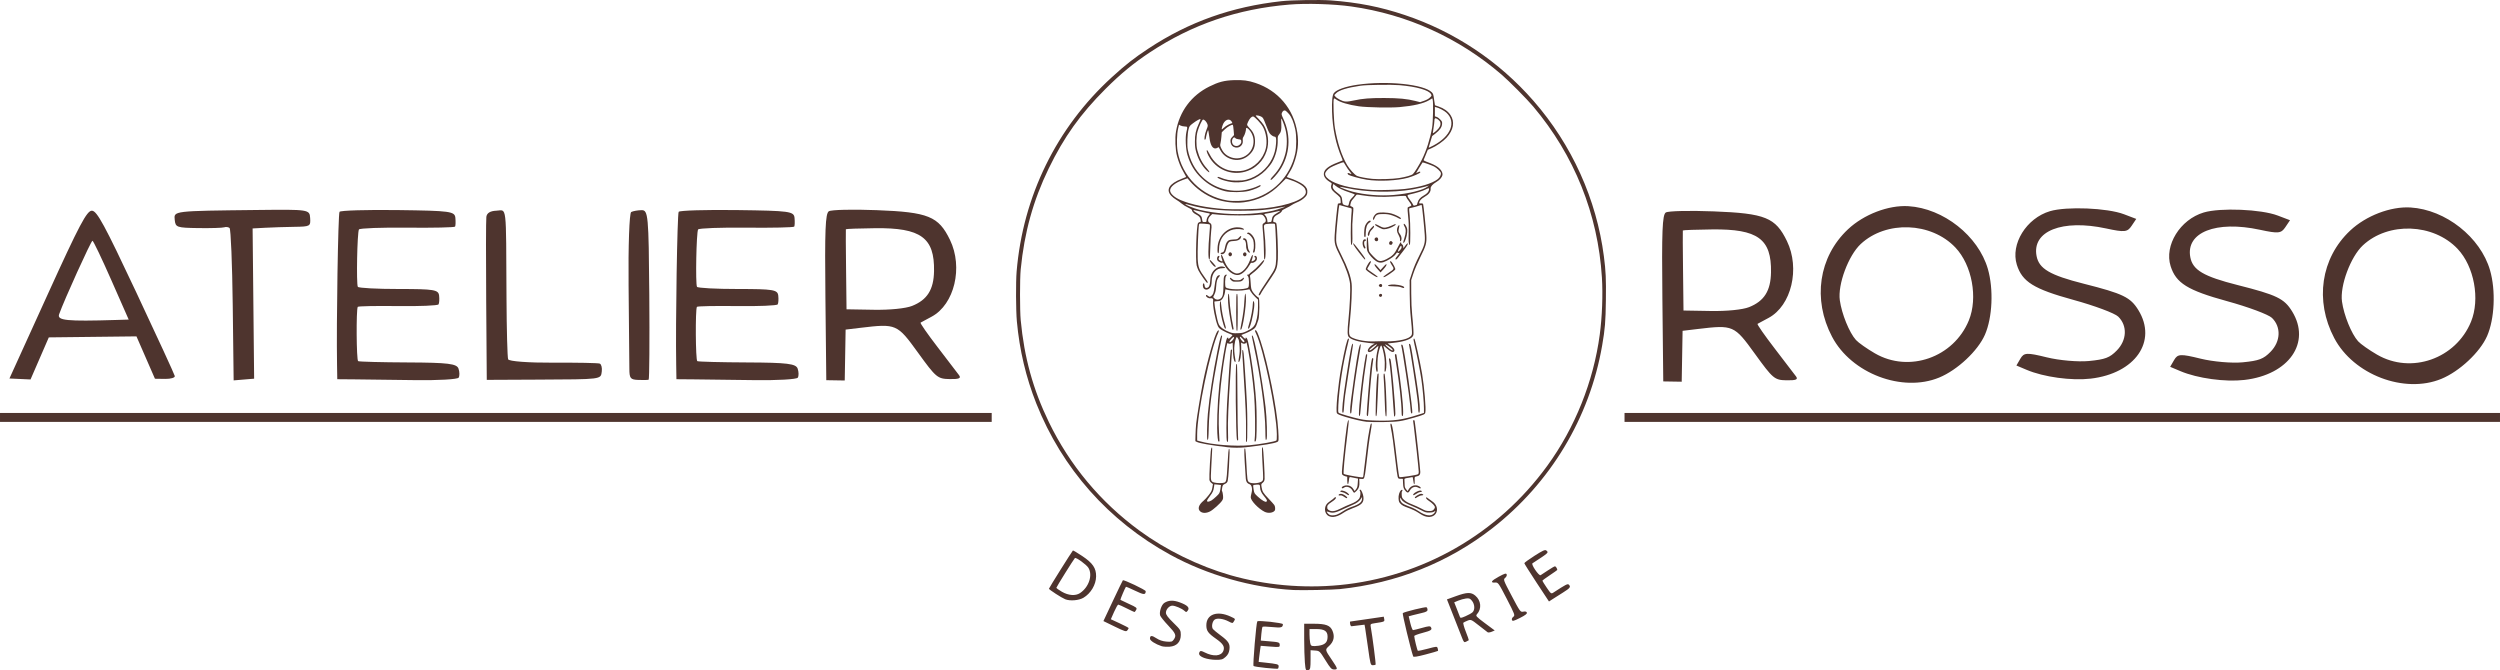 <svg xmlns:inkscape="http://www.inkscape.org/namespaces/inkscape" xmlns:sodipodi="http://sodipodi.sourceforge.net/DTD/sodipodi-0.dtd" xmlns="http://www.w3.org/2000/svg" xmlns:svg="http://www.w3.org/2000/svg" version="1.1" id="svg1" inkscape:version="1.3.2 (091e20e, 2023-11-25, custom)" sodipodi:docname="Atelier Rosso SignBoard.svg" viewBox="75.3 80.96 572.2 153.43">
  <sodipodi:namedview id="namedview1" pagecolor="#ffffff" bordercolor="#000000" borderopacity="0.25" inkscape:showpageshadow="2" inkscape:pageopacity="0.0" inkscape:pagecheckerboard="0" inkscape:deskcolor="#d1d1d1" inkscape:document-units="mm" inkscape:zoom="0.36569515" inkscape:cx="1505.3522" inkscape:cy="408.81045" inkscape:window-width="1920" inkscape:window-height="1017" inkscape:window-x="1432" inkscape:window-y="1020" inkscape:window-maximized="1" inkscape:current-layer="g64"/>
  <defs id="defs1"/>
  <g inkscape:label="Design 2 copy" inkscape:groupmode="layer" id="g64" style="display:inline">
    <path style="fill:#4E342E;stroke-width:1.125" d="m 371.393,216.005 c -9.565,-0.521 -19.796,-3.445 -28.236,-8.069 -14.1,-7.724 -24.749,-19.741 -30.652,-34.587 -2.38,-5.986 -3.867,-12.261 -4.465,-18.845 -0.225,-2.473 -0.256,-9.008 -0.054,-11.41 1.445,-17.225 9.128,-32.903 21.781,-44.447 3.196,-2.916 5.04,-4.359 8.405,-6.581 9.216,-6.084 19.047,-9.585 30.422,-10.833 2.358,-0.259 8.868,-0.363 11.286,-0.18 6.316,0.478 11.344,1.469 16.932,3.34 11.426,3.824 21.518,10.552 29.474,19.649 8.774,10.032 14.429,22.53 16.116,35.619 0.44,3.415 0.516,5.102 0.452,10.001 -0.066,4.988 -0.196,6.569 -0.855,10.38 -2.864,16.557 -11.846,31.488 -25.184,41.866 -10.062,7.829 -21.803,12.511 -34.816,13.883 -1.615,0.17 -8.762,0.314 -10.606,0.214 z m 10.477,-1.132 c 18.98,-1.809 36.23,-11.71 47.577,-27.309 6.334,-8.707 10.569,-19.291 12.005,-30.004 0.546,-4.074 0.739,-9.178 0.494,-13.097 -0.905,-14.503 -6.306,-27.948 -15.713,-39.112 -1.474,-1.75 -5.493,-5.802 -7.276,-7.336 -9.764,-8.403 -21.62,-13.777 -34.35,-15.571 -4.053,-0.571 -10.264,-0.763 -14.168,-0.438 -11.9,0.991 -22.222,4.52 -31.909,10.908 -3.737,2.464 -6.73,4.928 -10.186,8.383 -5.77,5.768 -9.515,11.015 -13.023,18.246 -3.541,7.299 -5.574,14.629 -6.4,23.074 -0.208,2.132 -0.209,9.39 -8e-4,11.609 0.803,8.553 2.817,15.85 6.443,23.337 4.793,9.897 11.781,18.272 20.725,24.838 6.028,4.426 13.617,8.144 20.857,10.219 7.904,2.265 16.565,3.048 24.922,2.252 z m -2.437,-15.79 c -0.539,-0.272 -0.877,-0.867 -0.867,-1.529 0.013,-0.823 0.344,-1.35 1.22,-1.935 0.426,-0.285 0.817,-0.593 0.869,-0.685 0.091,-0.16 0.441,-0.239 0.441,-0.1 0,0.244 -0.35,0.589 -1.07,1.054 -0.84,0.543 -1.018,0.809 -0.934,1.396 0.025,0.178 0.192,0.359 0.456,0.495 0.644,0.333 1.399,0.197 2.738,-0.492 0.622,-0.32 1.533,-0.731 2.024,-0.914 1.021,-0.38 1.719,-0.81 2.06,-1.271 0.286,-0.386 0.415,-1.449 0.207,-1.7 -0.157,-0.189 -0.059,-0.47 0.124,-0.357 0.234,0.144 0.584,1.012 0.656,1.624 0.152,1.294 -0.367,1.856 -2.4,2.594 -0.773,0.281 -1.617,0.693 -2.114,1.032 -1.38,0.943 -2.56,1.215 -3.41,0.786 z m 1.842,-0.334 c 0.3,-0.102 0.958,-0.464 1.463,-0.806 0.556,-0.376 1.318,-0.756 1.93,-0.962 1.776,-0.599 2.382,-1.092 2.381,-1.941 l -4.5e-4,-0.333 -0.218,0.357 c -0.353,0.579 -0.993,1.064 -1.873,1.419 -0.454,0.183 -1.474,0.646 -2.267,1.028 -1.649,0.795 -2.338,0.941 -3.137,0.664 -0.292,-0.101 -0.552,-0.163 -0.578,-0.137 -0.083,0.083 0.326,0.584 0.602,0.738 0.369,0.205 1.047,0.194 1.698,-0.027 z m 20.478,0.462 c -0.524,-0.115 -0.992,-0.348 -1.838,-0.913 -0.497,-0.332 -1.376,-0.767 -2.003,-0.991 -1.396,-0.499 -1.669,-0.641 -2.105,-1.1 -0.288,-0.303 -0.359,-0.494 -0.402,-1.086 -0.057,-0.789 0.178,-1.604 0.565,-1.954 0.264,-0.239 0.469,-0.037 0.241,0.237 -0.092,0.111 -0.124,0.418 -0.088,0.852 0.052,0.627 0.098,0.717 0.606,1.177 0.386,0.35 0.897,0.631 1.715,0.944 0.64,0.245 1.62,0.692 2.177,0.993 0.887,0.48 1.103,0.547 1.746,0.55 0.615,0.002 0.784,-0.044 1.042,-0.286 0.169,-0.159 0.308,-0.42 0.308,-0.58 0,-0.321 -0.593,-0.944 -1.414,-1.485 -0.493,-0.325 -0.711,-0.621 -0.564,-0.767 0.041,-0.041 0.195,0.034 0.342,0.166 0.147,0.132 0.57,0.438 0.941,0.679 2.138,1.393 1.173,4.102 -1.269,3.565 z m 1.749,-0.74 c 0.424,-0.475 0.431,-0.677 0.012,-0.403 -0.227,0.149 -0.557,0.211 -1.12,0.211 -0.712,0 -0.905,-0.056 -1.791,-0.522 -0.546,-0.287 -1.482,-0.719 -2.078,-0.961 -1.493,-0.605 -2.166,-1.023 -2.468,-1.535 l -0.257,-0.435 -0.038,0.335 c -0.025,0.219 0.066,0.471 0.262,0.728 0.292,0.383 0.597,0.537 2.515,1.274 0.393,0.151 1.063,0.515 1.488,0.809 1.52,1.05 2.817,1.236 3.475,0.499 z m -53.473,-0.441 c -0.687,-0.578 -0.393,-1.534 0.762,-2.481 0.277,-0.227 0.809,-0.811 1.182,-1.299 0.588,-0.768 0.696,-0.992 0.811,-1.685 l 0.132,-0.799 -0.363,-0.284 c -0.229,-0.179 -0.392,-0.438 -0.441,-0.7 -0.043,-0.229 0.01,-1.931 0.117,-3.782 0.155,-2.675 0.232,-3.403 0.377,-3.545 0.2,-0.196 0.204,-0.412 -0.091,4.851 -0.149,2.666 -0.109,2.852 0.66,3.084 0.619,0.187 1.989,0.2 2.376,0.023 0.429,-0.195 0.508,-0.612 0.665,-3.493 0.188,-3.446 0.271,-4.297 0.412,-4.227 0.147,0.073 0.138,0.871 -0.049,4.273 -0.081,1.466 -0.21,2.859 -0.287,3.096 -0.107,0.328 -0.257,0.484 -0.634,0.66 -0.456,0.212 -0.504,0.279 -0.625,0.881 -0.089,0.445 -0.092,0.698 -0.009,0.798 0.067,0.081 0.155,0.497 0.194,0.924 0.062,0.67 0.036,0.835 -0.19,1.201 -0.391,0.633 -2.058,2.13 -2.776,2.493 -0.862,0.436 -1.713,0.44 -2.224,0.01 z m 2.526,-2.51 c 0.183,-0.093 0.682,-0.501 1.111,-0.908 0.766,-0.727 0.781,-0.753 0.955,-1.674 0.097,-0.515 0.16,-0.949 0.14,-0.966 -0.02,-0.017 -0.369,-0.059 -0.775,-0.094 l -0.739,-0.064 -0.075,0.554 c -0.124,0.922 -0.274,1.26 -0.953,2.156 -0.358,0.472 -0.651,0.926 -0.651,1.007 0,0.351 0.283,0.347 0.987,-0.011 z m 12.185,2.579 c -1.42,-0.709 -3.173,-2.549 -3.17,-3.326 7.8e-4,-0.167 0.081,-0.599 0.178,-0.959 0.254,-0.942 0.069,-1.836 -0.415,-2.005 -0.565,-0.197 -0.81,-0.537 -0.889,-1.229 -0.04,-0.349 -0.15,-2.026 -0.246,-3.726 -0.159,-2.828 -0.131,-3.566 0.119,-3.161 0.047,0.076 0.159,1.541 0.25,3.255 0.208,3.947 0.224,4.062 0.607,4.363 0.601,0.473 2.726,0.252 3.102,-0.323 0.177,-0.271 0.177,-0.574 -0.01,-3.875 -0.183,-3.236 -0.164,-4.084 0.081,-3.688 0.108,0.175 0.464,6.584 0.399,7.173 -0.046,0.413 -0.144,0.605 -0.433,0.847 -0.373,0.312 -0.374,0.313 -0.258,1.033 0.161,1 0.339,1.292 1.602,2.617 0.608,0.638 1.196,1.293 1.306,1.455 0.204,0.3 0.267,1.032 0.109,1.26 -0.386,0.556 -1.519,0.696 -2.334,0.29 z m 0.488,-2.396 c 0.158,-0.158 0.003,-0.443 -0.723,-1.329 -0.487,-0.594 -0.778,-1.24 -0.789,-1.75 -0.017,-0.735 -0.084,-0.796 -0.816,-0.74 -0.372,0.029 -0.71,0.086 -0.752,0.128 -0.042,0.042 -0.007,0.478 0.078,0.969 0.153,0.886 0.161,0.899 0.969,1.655 0.448,0.419 1.029,0.86 1.291,0.98 0.567,0.26 0.57,0.26 0.742,0.088 z m 17.654,-1.068 c -0.398,-0.261 -0.619,-0.333 -0.863,-0.279 -0.242,0.053 -0.328,0.026 -0.328,-0.103 0,-0.24 0.507,-0.348 0.914,-0.193 0.474,0.18 1.128,0.701 1.046,0.833 -0.098,0.159 -0.17,0.135 -0.768,-0.258 z m 16.261,0.266 c -0.085,-0.137 0.234,-0.411 0.851,-0.73 0.372,-0.192 0.582,-0.234 0.804,-0.16 0.404,0.135 0.328,0.338 -0.125,0.338 -0.201,0 -0.588,0.147 -0.861,0.327 -0.548,0.362 -0.577,0.372 -0.669,0.224 z m -0.381,-0.634 c -0.202,-0.328 1.325,-1.188 1.791,-1.009 0.31,0.119 0.212,0.318 -0.156,0.318 -0.198,0 -0.6,0.176 -0.947,0.415 -0.415,0.285 -0.629,0.372 -0.688,0.277 z m -15.379,-0.288 c -0.215,-0.17 -0.604,-0.337 -0.863,-0.372 -0.486,-0.065 -0.615,-0.223 -0.285,-0.35 0.28,-0.107 1.062,0.163 1.474,0.51 0.652,0.548 0.35,0.744 -0.326,0.211 z m 1.807,-0.253 c -0.073,-0.05 -0.219,-0.261 -0.326,-0.469 -0.391,-0.763 -1.374,-1.118 -1.93,-0.698 -0.291,0.22 -0.529,0.23 -0.529,0.022 0,-0.303 0.752,-0.595 1.359,-0.526 0.592,0.067 1.004,0.354 1.382,0.964 l 0.209,0.337 0.324,-0.425 c 0.276,-0.361 0.333,-0.575 0.387,-1.427 l 0.062,-1.002 -0.701,-0.136 c -0.385,-0.075 -0.822,-0.162 -0.971,-0.193 -0.312,-0.067 -0.338,-0.012 -0.445,0.937 -0.111,0.985 -0.356,0.834 -0.356,-0.22 v -0.817 l -0.437,-0.105 c -0.24,-0.058 -0.532,-0.211 -0.65,-0.34 -0.205,-0.226 -0.198,-0.38 0.181,-4.068 0.704,-6.843 0.98,-8.679 1.262,-8.397 0.035,0.035 -0.094,1.344 -0.288,2.909 -0.648,5.248 -1.016,9.21 -0.868,9.357 0.13,0.13 2.365,0.575 3.734,0.742 0.668,0.082 0.674,0.08 0.742,-0.252 0.037,-0.184 0.258,-1.996 0.489,-4.026 0.232,-2.03 0.501,-4.173 0.598,-4.762 0.483,-2.931 0.659,-3.589 0.837,-3.124 0.035,0.091 -0.074,0.908 -0.242,1.816 -0.283,1.535 -0.584,3.819 -1.079,8.214 -0.111,0.982 -0.274,1.964 -0.364,2.182 -0.152,0.371 -0.194,0.394 -0.664,0.36 l -0.501,-0.036 0.031,0.668 c 0.049,1.051 -0.081,1.482 -0.624,2.071 -0.295,0.32 -0.545,0.497 -0.624,0.443 z m 11.896,-0.299 c -0.522,-0.575 -0.62,-0.853 -0.658,-1.866 l -0.038,-1.003 -0.521,-0.009 c -0.489,-0.009 -0.53,-0.036 -0.671,-0.442 -0.083,-0.238 -0.319,-1.952 -0.524,-3.81 -0.39,-3.52 -0.736,-6.014 -1.029,-7.417 -0.112,-0.536 -0.132,-0.865 -0.056,-0.941 0.338,-0.338 0.664,1.628 1.599,9.661 0.155,1.33 0.339,2.476 0.409,2.546 0.134,0.134 3.809,-0.419 4.222,-0.636 0.138,-0.072 0.208,-0.25 0.208,-0.524 0,-0.51 -0.896,-8.813 -1.136,-10.522 -0.096,-0.683 -0.174,-1.259 -0.174,-1.28 0,-0.021 0.08,-0.039 0.179,-0.039 0.098,0 0.179,0.04 0.179,0.089 5e-4,0.049 0.053,0.413 0.118,0.809 0.188,1.16 1.191,10.375 1.191,10.946 0,0.581 -0.198,0.857 -0.693,0.965 -0.644,0.141 -0.634,0.124 -0.594,0.959 0.053,1.125 -0.208,1.161 -0.32,0.044 -0.071,-0.702 -0.117,-0.834 -0.281,-0.79 -0.108,0.029 -0.41,0.086 -0.672,0.127 -1.139,0.177 -1.093,0.147 -1.062,0.696 0.015,0.276 0.035,0.742 0.042,1.037 0.01,0.398 0.1,0.639 0.347,0.938 l 0.333,0.402 0.254,-0.431 c 0.507,-0.859 1.575,-1.161 2.377,-0.672 0.632,0.386 0.436,0.667 -0.208,0.299 -0.68,-0.389 -1.52,-0.099 -1.906,0.657 -0.277,0.543 -0.553,0.605 -0.915,0.206 z m -40.875,-10.11 c -3.799,-0.451 -6.393,-0.901 -6.983,-1.21 l -0.334,-0.175 0.032,-1.411 c 0.018,-0.776 0.086,-1.947 0.152,-2.602 0.153,-1.511 1.049,-6.929 1.602,-9.68 0.975,-4.851 2.644,-10.713 3.27,-11.485 0.315,-0.389 0.433,-0.158 0.184,0.36 -1.762,3.655 -4.829,18.423 -4.829,23.248 v 1.419 l 0.625,0.179 c 2.811,0.803 8.038,1.213 11.46,0.898 2.307,-0.212 5.773,-0.834 6.064,-1.088 0.061,-0.053 0.1,-0.7 0.087,-1.438 -0.094,-5.282 -3.04,-19.493 -4.793,-23.123 -0.27,-0.559 -0.28,-0.662 -0.061,-0.662 0.215,0 0.526,0.678 1.12,2.441 1.67,4.956 3.79,15.61 4.054,20.378 0.14,2.533 0.137,2.569 -0.267,2.763 -0.675,0.324 -3.123,0.735 -7.164,1.202 -1.248,0.144 -2.938,0.139 -4.219,-0.013 z m -0.076,-1.317 c -0.189,-0.305 -0.184,-5.099 0.008,-8.606 0.279,-5.094 0.759,-12.007 0.85,-12.242 0.089,-0.233 0.289,-0.269 0.289,-0.051 0,0.082 -0.158,2.506 -0.352,5.388 -0.482,7.186 -0.644,11.06 -0.563,13.481 0.064,1.895 0.005,2.413 -0.232,2.031 z m 4.346,0.08 c -0.009,-0.062 -0.005,-1.265 0.009,-2.673 0.027,-2.812 -0.086,-5.435 -0.536,-12.442 -0.374,-5.823 -0.374,-5.822 -0.232,-5.894 0.174,-0.088 0.265,0.735 0.531,4.822 0.475,7.304 0.528,8.508 0.535,12.228 0.005,2.868 -0.029,3.81 -0.142,3.923 -0.082,0.082 -0.156,0.098 -0.164,0.036 z m -6.491,-0.976 c -0.244,-2.3 -0.077,-7.549 0.384,-12.055 0.386,-3.774 1.397,-9.997 1.722,-10.605 0.156,-0.291 0.352,-0.296 0.352,-0.009 0,0.177 0.088,0.136 0.45,-0.208 0.247,-0.235 0.464,-0.476 0.482,-0.534 0.018,-0.058 -0.272,-0.209 -0.644,-0.334 -0.372,-0.125 -1.07,-0.453 -1.553,-0.728 -0.729,-0.415 -0.919,-0.589 -1.131,-1.035 -0.566,-1.194 -1.263,-4.857 -1.092,-5.745 0.089,-0.465 -0.148,-0.705 -0.61,-0.618 -0.408,0.076 -1.022,-0.29 -1.022,-0.61 0,-0.228 0.079,-0.215 0.498,0.084 0.356,0.253 0.357,0.253 0.673,0.019 0.485,-0.359 0.631,-0.781 0.798,-2.3 0.166,-1.507 0.457,-2.301 0.895,-2.44 0.387,-0.123 0.422,0.033 0.088,0.39 -0.398,0.427 -0.54,0.928 -0.633,2.231 -0.056,0.786 -0.157,1.242 -0.379,1.709 l -0.303,0.637 0.304,0.304 c 0.366,0.366 0.934,0.389 1.384,0.055 0.52,-0.386 0.65,-0.97 0.672,-3.03 0.016,-1.515 0.058,-1.93 0.217,-2.173 0.108,-0.165 0.275,-0.3 0.372,-0.3 0.226,0 0.223,0.108 -0.012,0.368 -0.228,0.252 -0.278,2.275 -0.062,2.535 0.479,0.577 4.24,0.632 5.131,0.075 0.278,-0.174 0.254,-2.274 -0.03,-2.588 -0.27,-0.298 -0.263,-0.39 0.03,-0.39 0.131,0 0.238,-0.049 0.238,-0.109 0,-0.06 0.335,-0.349 0.744,-0.642 0.409,-0.294 1.143,-0.995 1.63,-1.558 0.487,-0.564 0.929,-1.025 0.982,-1.025 0.517,0 -1.26,2.09 -2.557,3.007 -0.496,0.351 -0.668,0.54 -0.613,0.675 0.042,0.103 0.113,0.807 0.159,1.564 0.071,1.187 0.125,1.45 0.398,1.915 0.314,0.535 1.096,1.33 1.414,1.437 0.273,0.091 0.228,4.229 -0.055,5.095 -0.575,1.76 -0.635,1.856 -1.508,2.383 -0.448,0.27 -1.168,0.616 -1.601,0.767 -0.433,0.151 -0.792,0.295 -0.798,0.319 -0.005,0.024 0.211,0.265 0.481,0.536 0.387,0.387 0.492,0.444 0.492,0.268 0,-0.355 0.235,-0.261 0.409,0.163 0.353,0.859 1.185,5.878 1.603,9.674 0.42,3.807 0.529,5.651 0.538,9.049 0.009,3.616 -0.075,4.703 -0.365,4.703 -0.149,0 -0.163,-0.113 -0.082,-0.685 0.167,-1.18 0.085,-7.412 -0.129,-9.852 -0.342,-3.905 -0.873,-7.874 -1.448,-10.835 -0.27,-1.39 -0.292,-1.452 -0.428,-1.21 -0.14,0.251 -0.671,0.256 -0.944,0.009 -0.198,-0.179 -0.205,-0.131 -0.145,0.923 0.09,1.562 -0.303,3.729 -0.619,3.413 -0.035,-0.035 0.024,-0.568 0.131,-1.183 0.14,-0.802 0.174,-1.438 0.12,-2.249 -0.092,-1.385 -0.148,-1.652 -0.424,-2.017 l -0.216,-0.286 -0.199,0.384 c -0.109,0.211 -0.256,0.868 -0.326,1.458 -0.121,1.019 -0.072,1.79 0.223,3.542 0.052,0.309 0.03,0.389 -0.096,0.347 -0.284,-0.095 -0.485,-1.278 -0.498,-2.92 -0.011,-1.449 -0.027,-1.561 -0.206,-1.399 -0.23,0.208 -0.781,0.233 -0.9,0.042 -0.153,-0.248 -0.271,0.175 -0.636,2.287 -1.118,6.465 -1.685,13.547 -1.44,17.969 0.064,1.146 0.117,2.124 0.118,2.173 9e-4,0.049 -0.073,0.089 -0.166,0.089 -0.122,0 -0.195,-0.253 -0.266,-0.923 z m 3.399,-22.239 c 0.345,-0.393 0.485,-0.775 0.28,-0.766 -0.247,0.01 -0.979,0.829 -0.981,1.098 -0.003,0.225 0.366,0.051 0.701,-0.332 z m 2.751,0.224 c 0,-0.205 -0.934,-1.17 -1.036,-1.069 -0.186,0.186 0.555,1.266 0.868,1.266 0.092,0 0.168,-0.089 0.168,-0.197 z m 0.488,-2.324 c 1.316,-0.615 1.841,-1.135 2.13,-2.107 0.347,-1.168 0.476,-2.174 0.477,-3.726 l 9e-4,-1.389 -0.666,-0.635 c -0.366,-0.349 -0.805,-0.876 -0.974,-1.17 -0.169,-0.295 -0.317,-0.55 -0.328,-0.568 -0.012,-0.018 -0.364,0.048 -0.782,0.147 -0.947,0.223 -3.146,0.235 -4.054,0.021 l -0.673,-0.158 -0.078,0.626 c -0.095,0.758 -0.488,1.564 -0.914,1.874 -0.213,0.155 -0.511,0.229 -0.923,0.229 -0.375,0 -0.607,0.052 -0.606,0.135 0.018,1.028 0.651,4.27 0.991,5.076 0.292,0.69 1.203,1.372 2.486,1.86 0.635,0.242 0.916,0.279 1.878,0.247 1.004,-0.033 1.233,-0.085 2.036,-0.461 z m -2.313,-0.178 c -0.044,-0.044 -0.079,-1.946 -0.079,-4.227 0,-3.607 0.023,-4.147 0.179,-4.147 0.155,0 0.179,0.549 0.179,4.227 0,2.325 -0.045,4.227 -0.099,4.227 -0.054,0 -0.135,-0.036 -0.179,-0.08 z m -0.961,-0.26 c -0.113,-0.182 -0.664,-3.344 -0.851,-4.883 -0.196,-1.605 -0.192,-3.309 0.007,-3.262 0.065,0.015 0.154,0.658 0.197,1.429 0.082,1.48 0.471,4.344 0.761,5.605 0.095,0.413 0.173,0.855 0.173,0.982 0,0.235 -0.173,0.313 -0.287,0.129 z m 1.834,-0.019 c 0,-0.077 0.109,-0.675 0.242,-1.33 0.379,-1.862 0.606,-3.595 0.691,-5.277 0.088,-1.738 0.295,-2.087 0.354,-0.595 0.075,1.912 -0.745,7.164 -1.139,7.293 -0.082,0.027 -0.149,-0.014 -0.149,-0.091 z m -3.862,-1.068 c -0.447,-1.414 -0.799,-3.275 -0.822,-4.336 -0.028,-1.322 0.218,-1.346 0.319,-0.031 0.093,1.205 0.448,3.019 0.836,4.27 0.156,0.505 0.255,0.947 0.22,0.982 -0.167,0.167 -0.275,-0.004 -0.553,-0.885 z m 5.622,0.885 c -0.036,-0.036 0.091,-0.551 0.282,-1.145 0.4,-1.245 0.815,-3.517 0.815,-4.468 0,-0.773 0.274,-0.844 0.337,-0.088 0.075,0.906 -0.466,3.821 -0.955,5.14 -0.218,0.589 -0.325,0.713 -0.478,0.56 z m -2.522,25.474 c -0.277,-0.721 -0.423,-17.002 -0.155,-17.27 0.046,-0.046 0.115,-0.051 0.154,-0.012 0.039,0.039 0.085,3.49 0.103,7.67 0.018,4.179 0.074,8.094 0.125,8.7 0.063,0.743 0.053,1.101 -0.031,1.101 -0.068,0 -0.157,-0.085 -0.197,-0.189 z m -6.777,-0.006 c -0.149,-0.149 -0.084,-3.85 0.103,-5.92 0.355,-3.925 1.177,-9.294 2.197,-14.358 0.521,-2.587 0.786,-3.576 0.957,-3.576 0.164,0 0.144,0.212 -0.12,1.33 -0.129,0.545 -0.42,1.956 -0.647,3.135 -1.417,7.36 -2.075,12.387 -2.177,16.609 -0.06,2.511 -0.113,2.98 -0.313,2.78 z m 13.338,-9e-4 c -0.034,-0.055 -0.066,-1.001 -0.072,-2.103 -0.024,-4.447 -1.097,-12.308 -2.652,-19.428 -0.516,-2.36 -0.516,-2.361 -0.323,-2.299 0.462,0.149 2.207,9.591 3.02,16.348 0.304,2.528 0.439,7.231 0.213,7.456 -0.069,0.069 -0.152,0.08 -0.186,0.025 z m 23.101,-4.091 c -1.062,-0.121 -2.924,-0.549 -4.731,-1.087 -1.309,-0.39 -1.905,-0.64 -2.052,-0.862 -0.33,-0.499 0.219,-6.329 0.988,-10.491 0.802,-4.342 1.357,-6.608 1.619,-6.608 0.203,0 0.21,-0.064 -0.131,1.288 -1.102,4.374 -1.96,9.911 -2.163,13.957 -0.066,1.309 -0.05,1.63 0.087,1.744 0.251,0.209 3.179,1.071 4.806,1.416 1.167,0.247 1.886,0.315 3.929,0.37 3.843,0.103 5.906,-0.188 9.452,-1.334 l 1.323,-0.428 -6.1e-4,-1.036 c -7.8e-4,-1.356 -0.291,-4.615 -0.6,-6.727 -0.252,-1.726 -1.083,-5.906 -1.585,-7.974 -0.165,-0.68 -0.236,-1.192 -0.171,-1.232 0.061,-0.038 0.139,-0.041 0.172,-0.008 0.178,0.178 1.304,5.312 1.765,8.044 0.517,3.069 0.93,8.082 0.732,8.874 -0.099,0.396 -0.315,0.492 -2.563,1.143 -2.981,0.863 -3.644,0.959 -6.975,1.01 -1.637,0.025 -3.393,-0.002 -3.901,-0.061 z m 2.107,-4.343 c 0.078,-3.161 0.248,-6.109 0.376,-6.519 0.036,-0.115 0.12,-0.208 0.187,-0.208 0.076,0 0.101,0.26 0.067,0.685 -0.03,0.377 -0.124,2.533 -0.207,4.792 -0.122,3.311 -0.185,4.142 -0.327,4.286 -0.155,0.157 -0.166,-0.202 -0.096,-3.036 z m 2.236,2.917 c -0.061,-0.164 -0.148,-1.691 -0.193,-3.393 -0.045,-1.703 -0.135,-3.754 -0.199,-4.56 -0.113,-1.417 -0.077,-1.826 0.14,-1.608 0.139,0.139 0.335,3.019 0.446,6.585 0.09,2.86 0.041,3.609 -0.195,2.977 z m 1.95,0.097 c -0.026,-0.086 -0.107,-1.121 -0.181,-2.3 -0.28,-4.499 -0.703,-9.081 -0.985,-10.679 -0.054,-0.309 0.185,-0.284 0.343,0.036 0.221,0.447 1.11,10.401 1.11,12.43 0,0.5 -0.189,0.838 -0.287,0.513 z m -8.048,-0.494 c 0,-1.801 0.658,-7.85 1.258,-11.564 0.323,-2 0.346,-2.088 0.551,-2.088 0.142,0 0.138,0.041 -0.317,2.917 -0.386,2.441 -0.86,6.582 -1.048,9.158 -0.102,1.396 -0.193,2.03 -0.296,2.064 -0.104,0.035 -0.149,-0.111 -0.149,-0.487 z m 1.786,0.076 c 0,-0.818 0.602,-8.296 0.834,-10.366 0.229,-2.038 0.386,-2.666 0.612,-2.44 0.073,0.073 0.07,0.304 -0.009,0.638 -0.185,0.782 -0.777,7.312 -1.028,11.329 -0.061,0.971 -0.12,1.28 -0.244,1.28 -0.11,0 -0.164,-0.145 -0.164,-0.44 z m 8.057,0.361 c -0.044,-0.044 -0.08,-0.432 -0.08,-0.863 -9e-4,-1.87 -0.545,-6.764 -1.198,-10.785 -0.406,-2.5 -0.402,-2.441 -0.171,-2.441 0.098,0 0.179,0.04 0.179,0.089 3.2e-4,0.049 0.158,1.067 0.351,2.263 0.653,4.046 1.196,8.962 1.196,10.823 0,0.912 -0.065,1.126 -0.278,0.914 z m -11.865,-1.141 c 9e-4,-0.938 0.283,-3.266 0.945,-7.828 0.851,-5.86 1.215,-7.642 1.503,-7.354 0.04,0.04 -0.121,1.134 -0.357,2.433 -0.551,3.032 -1.454,9.397 -1.628,11.469 -0.151,1.803 -0.169,1.905 -0.342,1.905 -0.069,0 -0.122,-0.274 -0.122,-0.625 z m 13.882,0.119 c -0.034,-0.278 -0.094,-0.933 -0.134,-1.455 -0.138,-1.813 -1.772,-12.717 -2.029,-13.536 -0.09,-0.287 0.152,-0.385 0.294,-0.119 0.398,0.743 2.441,15.131 2.203,15.515 -0.144,0.233 -0.277,0.072 -0.335,-0.404 z m -15.593,0.304 c -0.235,-0.235 0.039,-2.995 0.762,-7.656 1.108,-7.151 1.344,-8.336 1.605,-8.074 0.036,0.036 -0.04,0.676 -0.17,1.421 -0.366,2.102 -1.418,8.821 -1.616,10.326 -0.098,0.743 -0.213,1.937 -0.257,2.653 -0.074,1.226 -0.144,1.511 -0.324,1.331 z m 17.379,-0.106 c -0.04,-0.103 -0.072,-0.465 -0.072,-0.804 0,-0.339 -0.082,-1.312 -0.181,-2.163 -0.273,-2.334 -1.717,-11.685 -1.916,-12.412 -0.092,-0.333 0.136,-0.358 0.309,-0.034 0.131,0.245 0.509,2.47 1.315,7.743 0.587,3.845 0.831,5.875 0.831,6.928 0,0.771 -0.137,1.127 -0.285,0.741 z m -9.63,-9.37 c -0.299,-0.779 -0.172,-3.171 0.257,-4.848 0.126,-0.491 0.209,-0.914 0.185,-0.939 -0.024,-0.025 -0.369,0.256 -0.768,0.624 -0.719,0.666 -1.143,0.879 -1.486,0.748 -0.507,-0.195 0.117,-1.214 1.043,-1.704 l 0.385,-0.204 -1.435,-0.147 c -2.287,-0.234 -3.956,-0.732 -4.511,-1.347 -0.345,-0.382 -0.362,-1.29 -0.076,-4.086 0.304,-2.976 0.477,-6.84 0.361,-8.066 -0.134,-1.411 -1.021,-3.928 -2.199,-6.237 -1.298,-2.546 -1.422,-3.012 -1.322,-4.955 0.092,-1.791 0.618,-6.965 0.726,-7.139 0.042,-0.068 0.214,-0.124 0.382,-0.124 0.298,0 0.304,-0.015 0.249,-0.674 -0.06,-0.726 -0.022,-0.677 -1.441,-1.856 -0.65,-0.54 -0.879,-1.104 -0.68,-1.67 0.114,-0.325 0.105,-0.401 -0.066,-0.502 -1.115,-0.66 -1.655,-1.316 -1.655,-2.012 0,-0.979 0.991,-1.805 3.16,-2.633 0.615,-0.235 1.135,-0.443 1.155,-0.463 0.02,-0.02 -0.077,-0.299 -0.215,-0.619 -1.354,-3.132 -2.103,-6.689 -2.216,-10.524 -0.072,-2.438 0.059,-3.803 0.41,-4.272 0.581,-0.779 2.665,-1.522 5.364,-1.914 6.773,-0.983 15.298,-0.108 17.081,1.753 0.288,0.301 0.352,0.509 0.499,1.628 0.093,0.706 0.185,1.297 0.205,1.313 0.02,0.017 0.399,0.15 0.842,0.295 1.164,0.382 2.124,1.066 2.694,1.92 1.04,1.558 0.723,3.426 -0.883,5.201 -0.763,0.844 -2.372,1.962 -3.515,2.444 l -0.779,0.329 -0.449,1.098 c -0.247,0.604 -0.476,1.16 -0.509,1.236 -0.036,0.082 0.219,0.24 0.632,0.392 1.395,0.514 1.912,0.756 2.544,1.191 0.788,0.542 1.252,1.331 1.125,1.911 -0.108,0.49 -0.669,1.12 -1.356,1.521 -0.882,0.515 -1.379,1.074 -1.341,1.511 0.065,0.754 -0.378,1.345 -1.485,1.978 -0.646,0.37 -1.061,0.823 -1.135,1.241 -0.036,0.201 0.018,0.228 0.389,0.198 0.326,-0.026 0.451,0.018 0.515,0.182 0.106,0.273 0.618,5.244 0.727,7.063 0.11,1.831 -0.042,2.392 -1.371,5.06 -0.624,1.253 -1.279,2.786 -1.578,3.691 l -0.51,1.548 0.01,3.036 c 0.007,1.962 0.082,3.71 0.213,4.941 0.111,1.048 0.234,2.521 0.272,3.274 0.065,1.289 0.053,1.389 -0.195,1.7 -0.533,0.669 -2.13,1.184 -4.409,1.422 l -1.289,0.135 0.609,0.425 c 0.766,0.535 1.105,1.063 0.88,1.371 -0.258,0.353 -0.807,0.131 -1.699,-0.685 -0.656,-0.601 -0.789,-0.682 -0.721,-0.439 0.377,1.335 0.462,1.765 0.58,2.917 0.147,1.432 0.032,2.8 -0.243,2.891 -0.126,0.041 -0.141,-0.167 -0.077,-1.062 0.047,-0.658 0.023,-1.529 -0.058,-2.126 -0.178,-1.317 -0.596,-2.879 -0.755,-2.826 -0.177,0.059 -0.505,1.079 -0.682,2.121 -0.158,0.931 -0.216,2.588 -0.118,3.374 0.057,0.458 -0.137,0.74 -0.27,0.392 z m -0.967,-5.071 c 0.528,-0.389 1.213,-1.087 1.066,-1.087 -0.302,0 -1.733,1.101 -1.733,1.333 0,0.173 0.196,0.101 0.667,-0.246 z m 4.691,0.227 c 0,-0.164 -0.451,-0.576 -1.065,-0.972 -1.014,-0.655 -0.843,-0.26 0.272,0.628 0.581,0.463 0.793,0.555 0.793,0.345 z m -2.56,-2.023 c 2.93,0.167 5.775,-0.299 6.617,-1.085 0.309,-0.289 0.348,-0.405 0.348,-1.031 0,-0.388 -0.115,-1.8 -0.256,-3.137 -0.188,-1.79 -0.259,-3.265 -0.268,-5.587 l -0.012,-3.155 0.577,-1.76 c 0.384,-1.171 0.914,-2.42 1.583,-3.734 1.268,-2.488 1.407,-3 1.299,-4.805 -0.1,-1.683 -0.624,-6.789 -0.705,-6.87 -0.032,-0.032 -0.346,0.049 -0.698,0.18 -0.351,0.131 -0.972,0.305 -1.38,0.385 -0.408,0.08 -0.764,0.181 -0.79,0.225 -0.027,0.043 0.029,0.8 0.124,1.681 0.18,1.668 0.193,6.661 0.017,6.662 -0.245,3.3e-4 -0.314,-0.737 -0.249,-2.649 0.051,-1.495 0.018,-2.544 -0.123,-3.858 -0.106,-0.992 -0.16,-1.89 -0.12,-1.994 0.04,-0.105 0.241,-0.234 0.447,-0.287 0.206,-0.053 0.39,-0.178 0.409,-0.276 0.019,-0.099 -0.23,-0.524 -0.553,-0.945 -0.323,-0.421 -0.608,-0.873 -0.632,-1.004 -0.053,-0.283 -0.068,-0.283 -3.09,-0.062 -2.33,0.17 -5.055,0.053 -7.126,-0.305 -1.078,-0.187 -1.134,-0.186 -1.25,0.02 -0.067,0.119 -0.343,0.46 -0.613,0.758 -0.475,0.525 -0.534,0.639 -0.692,1.351 -0.064,0.289 -0.029,0.348 0.275,0.454 0.192,0.067 0.375,0.221 0.406,0.342 0.032,0.121 -0.021,0.989 -0.118,1.927 -0.12,1.167 -0.156,2.379 -0.112,3.831 0.059,1.959 -0.009,2.698 -0.247,2.698 -0.16,-2.1e-4 -0.157,-4.982 0.004,-6.64 0.084,-0.869 0.124,-1.623 0.088,-1.674 -0.036,-0.052 -0.381,-0.163 -0.767,-0.248 -0.386,-0.085 -0.998,-0.256 -1.359,-0.38 -0.361,-0.124 -0.681,-0.202 -0.711,-0.172 -0.086,0.086 -0.604,5.215 -0.693,6.855 -0.1,1.857 0.003,2.252 1.203,4.635 1.431,2.84 2.137,4.819 2.318,6.495 0.129,1.194 -0.048,5.213 -0.359,8.156 -0.369,3.49 -0.33,3.805 0.51,4.204 1.221,0.579 3.312,0.924 5.09,0.84 0.688,-0.033 1.411,-0.05 1.607,-0.039 z m -0.536,-10.305 c -0.182,-0.22 0.029,-0.536 0.359,-0.536 0.266,0 0.403,0.335 0.224,0.551 -0.177,0.213 -0.398,0.208 -0.583,-0.015 z m 4.941,-2.057 c -0.308,-0.119 -0.907,-0.187 -1.697,-0.194 -0.818,-0.008 -1.22,-0.055 -1.22,-0.145 0,-0.28 1.294,-0.368 2.395,-0.163 0.847,0.158 1.296,0.348 1.296,0.55 0,0.2 -0.156,0.191 -0.774,-0.047 z m -4.941,-0.205 c -0.118,-0.142 -0.118,-0.215 0,-0.357 0.312,-0.376 0.812,-0.096 0.638,0.357 -0.038,0.098 -0.163,0.179 -0.279,0.179 -0.116,0 -0.278,-0.08 -0.359,-0.179 z m -1.789,-2.828 c -0.614,-0.409 -1.172,-0.838 -1.241,-0.954 -0.097,-0.162 -0.05,-0.351 0.205,-0.833 0.467,-0.883 0.764,-1.244 0.904,-1.1 0.075,0.077 -0.048,0.386 -0.351,0.885 -0.256,0.421 -0.466,0.809 -0.466,0.863 0,0.053 0.536,0.454 1.191,0.89 0.655,0.436 1.191,0.838 1.191,0.894 0,0.23 -0.376,0.061 -1.432,-0.643 z m 2.742,0.643 c 0,-0.055 0.539,-0.46 1.197,-0.898 1.354,-0.902 1.341,-0.862 0.639,-1.918 -0.265,-0.399 -0.356,-0.634 -0.276,-0.714 0.145,-0.144 0.438,0.21 0.908,1.1 0.256,0.484 0.302,0.671 0.204,0.833 -0.069,0.115 -0.622,0.544 -1.228,0.954 -1.034,0.698 -1.444,0.881 -1.444,0.643 z m -1.339,-1.743 c -0.616,-0.679 -0.852,-1.132 -0.588,-1.132 0.053,0 0.359,0.304 0.679,0.675 l 0.583,0.675 0.604,-0.675 c 0.332,-0.371 0.643,-0.675 0.69,-0.675 0.259,0 -0.005,0.504 -0.603,1.152 l -0.679,0.735 z m -0.368,-1.859 c -0.673,-0.446 -1.546,-1.418 -1.867,-2.079 -0.195,-0.402 -0.235,-0.733 -0.235,-1.945 0,-1.115 0.035,-1.449 0.149,-1.411 0.104,0.034 0.167,0.495 0.209,1.528 0.039,0.947 0.121,1.586 0.228,1.776 0.246,0.438 1.566,1.784 1.938,1.976 0.529,0.274 1.081,0.198 1.998,-0.273 1.363,-0.701 1.849,-1.206 2.549,-2.651 0.335,-0.69 0.662,-1.238 0.728,-1.218 0.065,0.021 0.104,0.112 0.086,0.202 -0.018,0.091 0.072,0.221 0.201,0.29 0.143,0.076 0.249,0.276 0.272,0.512 l 0.037,0.387 0.407,-0.566 c 0.224,-0.311 0.452,-0.566 0.506,-0.566 0.263,0 0.016,0.463 -0.874,1.635 -1.44,1.897 -1.573,2.055 -1.736,2.055 -0.26,0 -0.163,-0.248 0.327,-0.833 0.466,-0.557 0.6,-0.805 0.352,-0.652 -0.068,0.042 -0.198,0.016 -0.287,-0.059 -0.129,-0.107 -0.207,-0.06 -0.372,0.219 -0.271,0.459 -1.087,1.075 -2.133,1.611 -1.095,0.561 -1.702,0.575 -2.481,0.059 z m 5.527,-2.479 c 0.2,-0.2 0.348,-0.475 0.348,-0.648 0,-0.554 -0.227,-0.447 -0.593,0.277 -0.394,0.781 -0.303,0.919 0.245,0.371 z m -9.449,0.478 c -1.118,-1.451 -1.521,-2.147 -1.169,-2.015 0.058,0.022 0.699,0.812 1.424,1.756 1.178,1.535 1.398,1.915 1.108,1.915 -0.048,0 -0.661,-0.745 -1.362,-1.656 z m 1.04,-1.257 c -0.348,-0.833 -0.121,-1.807 0.398,-1.706 0.283,0.055 0.302,0.295 0.03,0.367 -0.192,0.05 -0.243,0.161 -0.243,0.524 0,0.254 0.084,0.58 0.185,0.726 0.184,0.263 0.146,0.503 -0.08,0.503 -0.065,0 -0.196,-0.186 -0.291,-0.413 z m 6.048,-0.499 c -0.232,-0.094 -0.176,-0.613 0.081,-0.75 0.174,-0.093 0.276,-0.077 0.417,0.064 0.221,0.221 0.223,0.237 0.064,0.535 -0.122,0.228 -0.272,0.268 -0.561,0.151 z m 3.066,-0.503 c 0,-0.069 0.134,-0.536 0.298,-1.037 0.366,-1.12 0.386,-1.985 0.059,-2.521 -0.131,-0.214 -0.238,-0.467 -0.238,-0.562 0,-0.325 0.345,-0.043 0.606,0.498 0.219,0.452 0.25,0.671 0.195,1.39 -0.067,0.881 -0.517,2.224 -0.776,2.31 -0.08,0.027 -0.145,-0.008 -0.145,-0.077 z m -6.406,-0.395 c -0.219,-0.219 -0.17,-0.548 0.103,-0.695 0.31,-0.166 0.588,0.034 0.588,0.423 0,0.375 -0.422,0.541 -0.691,0.272 z m 5.679,0.054 c -0.006,-0.049 -0.004,-0.236 0.009,-0.416 0.012,-0.181 -0.142,-0.613 -0.345,-0.967 -0.404,-0.705 -0.455,-1.181 -0.194,-1.805 0.193,-0.461 0.502,-0.583 0.37,-0.145 -0.045,0.147 -0.111,0.495 -0.148,0.772 -0.056,0.423 -0.016,0.571 0.248,0.917 0.355,0.466 0.494,0.986 0.382,1.431 -0.069,0.277 -0.292,0.424 -0.322,0.213 z m -8.123,-0.943 c -0.127,-0.127 -0.092,-1.518 0.056,-2.207 0.192,-0.896 1.211,-1.891 1.371,-1.338 0.018,0.061 -0.14,0.219 -0.35,0.351 -0.51,0.319 -0.787,1.139 -0.793,2.351 -0.005,0.849 -0.073,1.053 -0.283,0.843 z m 0.797,-0.339 c -0.135,-0.352 0.177,-1.06 0.722,-1.636 0.591,-0.625 0.665,-0.664 0.665,-0.352 0,0.118 -0.211,0.42 -0.469,0.672 -0.322,0.314 -0.493,0.601 -0.546,0.917 -0.086,0.512 -0.258,0.696 -0.371,0.399 z m 3.291,-1.439 c -0.66,-0.245 -1.667,-0.825 -1.667,-0.959 0,-0.236 0.12,-0.205 1.025,0.268 0.711,0.372 0.896,0.42 1.387,0.363 0.312,-0.036 0.913,-0.232 1.337,-0.434 0.858,-0.41 0.93,-0.428 0.988,-0.253 0.022,0.067 -0.346,0.317 -0.818,0.555 -0.829,0.417 -1.822,0.62 -2.253,0.46 z m -2.143,-2.352 c 0,-0.386 0.472,-1.053 0.897,-1.266 0.531,-0.267 2.403,-0.213 3.43,0.098 0.876,0.266 2.001,0.847 2.076,1.072 0.072,0.216 -0.32,0.162 -0.68,-0.094 -0.18,-0.128 -0.75,-0.377 -1.269,-0.554 -0.748,-0.255 -1.176,-0.324 -2.079,-0.332 -1.333,-0.013 -1.7,0.151 -1.991,0.893 -0.205,0.521 -0.384,0.607 -0.384,0.184 z m -5.478,-3.584 c 0.11,-0.531 0.242,-0.757 0.723,-1.24 0.323,-0.325 0.588,-0.642 0.588,-0.704 0,-0.062 -0.549,-0.287 -1.22,-0.5 -1.425,-0.452 -2.644,-1.039 -3.237,-1.56 l -0.421,-0.37 -0.12,0.315 c -0.179,0.47 0.106,1.02 0.787,1.522 1.092,0.805 1.278,1.074 1.333,1.935 0.053,0.839 0.116,0.934 0.736,1.111 0.665,0.19 0.691,0.174 0.832,-0.509 z m 15.534,0.385 c 0.012,-0.018 0.086,-0.259 0.166,-0.534 0.189,-0.658 0.597,-1.126 1.36,-1.559 0.779,-0.442 1.134,-0.82 1.231,-1.309 0.093,-0.465 -0.007,-0.478 -0.761,-0.1 -0.813,0.407 -1.986,0.77 -3.872,1.199 -0.434,0.099 -0.362,0.364 0.345,1.276 0.287,0.37 0.573,0.809 0.637,0.976 0.104,0.274 0.152,0.293 0.494,0.194 0.208,-0.06 0.389,-0.124 0.401,-0.142 z m -5.353,-2.237 c 3.497,-0.285 6.853,-1.123 7.858,-1.963 l 0.238,-0.199 -0.238,0.081 c -0.637,0.215 -2.501,0.648 -3.512,0.816 -4.806,0.798 -10.638,0.661 -15.222,-0.356 -0.743,-0.165 -1.375,-0.275 -1.405,-0.245 -0.098,0.098 1.711,0.793 2.841,1.092 2.811,0.744 6.301,1.03 9.44,0.774 z m 2.557,-1.374 c 3.517,-0.415 6.212,-1.218 7.576,-2.258 0.467,-0.356 0.792,-1.022 0.693,-1.418 -0.091,-0.361 -0.929,-1.156 -1.557,-1.475 -0.584,-0.297 -2.56,-0.996 -2.627,-0.929 -0.081,0.081 -1.463,2.361 -1.463,2.414 0,0.026 0.158,-0.035 0.351,-0.134 0.435,-0.225 0.601,-0.23 0.601,-0.017 0,0.2 -1.628,0.915 -2.856,1.256 -2.42,0.671 -6.632,0.87 -9.385,0.444 -1.547,-0.239 -4.014,-0.924 -4.277,-1.187 -0.298,-0.298 -0.069,-0.465 0.344,-0.252 0.199,0.103 0.385,0.164 0.413,0.135 0.028,-0.028 -0.167,-0.314 -0.435,-0.634 -0.267,-0.32 -0.675,-0.917 -0.906,-1.326 -0.231,-0.409 -0.456,-0.743 -0.499,-0.742 -0.275,0.005 -2.397,0.872 -2.951,1.205 -0.697,0.419 -1.236,1.06 -1.235,1.47 0.003,1.132 2.222,2.331 5.617,3.034 1.109,0.23 3.757,0.557 5.217,0.644 1.511,0.09 5.798,-0.043 7.379,-0.229 z m -1.307,-2.497 c 1.614,-0.261 2.873,-0.626 3.195,-0.928 0.356,-0.333 1.401,-2.019 2.05,-3.308 1.015,-2.017 1.905,-4.805 2.334,-7.311 0.215,-1.257 0.307,-5.76 0.13,-6.391 l -0.089,-0.319 -0.685,0.412 c -1.295,0.78 -3.575,1.317 -6.801,1.602 -2.084,0.184 -7.45,0.08 -9.302,-0.18 -2.377,-0.334 -4.388,-0.942 -5.222,-1.578 -0.327,-0.249 -0.421,-0.275 -0.513,-0.14 -0.206,0.3 -0.031,5.122 0.244,6.713 0.59,3.417 1.54,6.302 2.774,8.427 0.553,0.953 1.727,2.247 2.272,2.505 0.467,0.221 2.149,0.545 3.534,0.68 1.4,0.137 4.71,0.036 6.078,-0.185 z m 7.84,-7.438 c 4.039,-2.104 5.35,-5.42 2.986,-7.556 -0.489,-0.442 -1.64,-1.048 -2.283,-1.204 l -0.327,-0.079 v 1.075 1.075 l 0.409,0.135 c 0.225,0.074 0.606,0.353 0.847,0.62 0.403,0.446 0.434,0.531 0.384,1.054 -0.069,0.72 -0.528,1.362 -1.525,2.133 l -0.742,0.575 -0.396,1.293 c -0.218,0.711 -0.398,1.306 -0.4,1.323 -0.012,0.085 0.221,-0.013 1.049,-0.445 z m 1.246,-3.96 c 0.463,-0.572 0.543,-1.236 0.202,-1.67 -0.143,-0.181 -0.423,-0.414 -0.622,-0.517 -0.435,-0.225 -0.564,-0.1 -0.568,0.549 -9e-4,0.229 -0.082,0.899 -0.178,1.488 -0.097,0.589 -0.177,1.145 -0.178,1.236 -0.003,0.204 0.873,-0.504 1.345,-1.087 z m -2.027,-7.015 c 0.448,-0.425 0.455,-0.445 0.282,-0.78 -0.479,-0.926 -3.29,-1.733 -7.192,-2.065 -1.939,-0.165 -7.53,-0.089 -8.959,0.122 -3.062,0.451 -4.91,1.023 -5.595,1.729 l -0.404,0.417 0.236,0.327 c 0.13,0.18 0.608,0.515 1.062,0.744 0.995,0.502 1.495,0.526 3.213,0.152 1.982,-0.431 3.621,-0.563 6.906,-0.557 3.333,0.007 5.234,0.188 7.186,0.687 l 1.03,0.263 0.889,-0.302 c 0.593,-0.202 1.041,-0.447 1.348,-0.738 z m -39.139,45.001 c 0.118,-0.372 0.864,-1.568 2.164,-3.47 1.612,-2.358 1.712,-2.614 1.81,-4.589 0.074,-1.503 -0.15,-7.589 -0.294,-7.978 -0.048,-0.131 -0.287,-0.152 -1.141,-0.104 -1.429,0.082 -1.462,0.117 -1.305,1.41 0.386,3.193 0.427,6.777 0.078,6.777 -0.104,0 -0.145,-0.566 -0.153,-2.113 -0.005,-1.162 -0.091,-2.905 -0.19,-3.872 -0.098,-0.967 -0.15,-1.867 -0.116,-1.999 0.035,-0.132 0.217,-0.32 0.405,-0.417 0.415,-0.214 0.453,-0.642 0.109,-1.206 -0.41,-0.672 -0.643,-0.751 -1.791,-0.608 -1.521,0.189 -6.455,0.181 -8.485,-0.013 l -1.757,-0.168 -0.308,0.287 c -0.719,0.672 -0.846,1.426 -0.287,1.715 0.467,0.241 0.527,0.542 0.359,1.806 -0.077,0.579 -0.169,2.298 -0.205,3.82 -0.053,2.228 -0.097,2.768 -0.228,2.768 -0.291,0 -0.276,-2.734 0.032,-5.935 0.122,-1.269 0.147,-1.987 0.071,-2.062 -0.064,-0.064 -0.629,-0.147 -1.256,-0.184 -1.129,-0.067 -1.14,-0.065 -1.204,0.217 -0.159,0.7 -0.378,6.466 -0.298,7.845 0.114,1.979 0.297,2.432 1.832,4.541 0.48,0.66 0.575,0.936 0.323,0.936 -0.134,0 -1.62,-2.13 -1.966,-2.819 -0.17,-0.339 -0.366,-0.867 -0.434,-1.173 -0.298,-1.33 -0.049,-9.113 0.31,-9.671 0.095,-0.147 0.285,-0.268 0.423,-0.268 0.225,0 0.244,-0.05 0.186,-0.485 -0.079,-0.588 -0.326,-0.879 -1.059,-1.252 -0.571,-0.29 -0.931,-0.675 -0.931,-0.998 -7e-5,-0.111 -0.349,-0.339 -0.899,-0.586 -0.495,-0.222 -1.151,-0.628 -1.458,-0.901 -0.307,-0.273 -0.86,-0.667 -1.229,-0.876 -0.368,-0.208 -0.887,-0.615 -1.153,-0.904 -1.297,-1.407 -0.463,-2.78 2.359,-3.883 0.557,-0.218 1.028,-0.407 1.049,-0.421 0.02,-0.014 -0.23,-0.491 -0.556,-1.06 -0.706,-1.232 -1.117,-2.226 -1.522,-3.687 -0.402,-1.449 -0.514,-4.141 -0.238,-5.724 0.795,-4.56 3.504,-8.192 7.638,-10.242 2.116,-1.049 3.409,-1.384 5.628,-1.457 2.059,-0.068 3.238,0.085 4.892,0.635 5.206,1.729 8.772,5.947 9.605,11.361 0.378,2.456 0.116,4.701 -0.841,7.208 -0.343,0.898 -0.613,1.407 -1.556,2.933 -0.027,0.044 0.259,0.169 0.636,0.278 0.943,0.272 2.569,1.045 3.127,1.487 0.727,0.575 0.992,1.093 0.924,1.801 -0.047,0.491 -0.138,0.678 -0.52,1.07 -0.52,0.532 -1.105,0.9 -2.071,1.301 -0.36,0.15 -0.832,0.402 -1.047,0.561 -0.216,0.159 -0.792,0.473 -1.28,0.699 -0.488,0.225 -0.887,0.479 -0.887,0.564 0,0.212 -0.442,0.598 -1.012,0.884 -0.643,0.323 -0.867,0.597 -0.959,1.173 -0.075,0.467 -0.064,0.488 0.278,0.557 0.241,0.048 0.378,0.16 0.425,0.35 0.195,0.778 0.427,6.548 0.327,8.144 -0.119,1.897 -0.294,2.4 -1.406,4.035 -1.755,2.581 -2.344,3.488 -2.492,3.835 -0.189,0.445 -0.588,0.556 -0.452,0.126 z m 2.611,-16.527 c 0.235,0 0.289,-0.077 0.354,-0.506 0.121,-0.798 0.296,-1.028 1.169,-1.538 0.45,-0.263 0.8,-0.495 0.778,-0.516 -0.021,-0.021 -0.575,0.088 -1.23,0.243 -0.655,0.155 -1.472,0.317 -1.816,0.361 -0.665,0.084 -0.744,0.162 -0.428,0.424 0.268,0.222 0.517,0.85 0.517,1.303 0,0.292 0.041,0.358 0.188,0.301 0.104,-0.04 0.313,-0.072 0.466,-0.072 z m -14.584,-0.29 c 0,-0.43 0.214,-0.919 0.562,-1.284 0.34,-0.357 0.321,-0.376 -0.503,-0.507 -0.262,-0.042 -1.001,-0.207 -1.642,-0.366 -0.641,-0.16 -1.217,-0.291 -1.28,-0.291 -0.31,0 -0.033,0.275 0.717,0.713 0.92,0.537 1.043,0.696 1.151,1.485 0.073,0.535 0.079,0.541 0.534,0.541 0.408,0 0.46,-0.033 0.46,-0.29 z m 10.12,-1.616 c 1.984,-0.134 3.811,-0.385 5.179,-0.712 1.057,-0.253 3.218,-1.004 2.56,-0.89 -0.229,0.04 -0.976,0.175 -1.659,0.302 -2.531,0.468 -4.668,0.628 -8.402,0.63 -4.791,0.002 -8.504,-0.414 -11.535,-1.293 -0.582,-0.169 -1.084,-0.28 -1.117,-0.247 -0.139,0.139 2.037,1.026 3.187,1.3 3.604,0.859 7.77,1.181 11.787,0.91 z m 3.215,-1.245 c 5.574,-0.631 9.406,-2.143 9.406,-3.711 0,-0.238 -0.109,-0.609 -0.242,-0.824 -0.428,-0.693 -1.938,-1.542 -3.679,-2.069 l -0.647,-0.196 -1.258,1.273 c -2.391,2.42 -5.018,3.722 -8.401,4.165 -1.981,0.259 -4.624,-0.053 -6.526,-0.771 -2.225,-0.84 -4.368,-2.357 -5.87,-4.157 l -0.477,-0.571 -1.032,0.373 c -1.799,0.651 -2.942,1.585 -2.942,2.403 0,0.725 0.985,1.622 2.453,2.233 2.504,1.043 5.838,1.721 9.93,2.02 2.037,0.149 7.331,0.053 9.287,-0.168 z m -3.453,-1.958 c 5.264,-1.186 9.289,-5.28 10.429,-10.608 0.297,-1.39 0.298,-4.086 1.2e-4,-5.477 -0.356,-1.667 -0.84,-2.848 -1.452,-3.548 -0.299,-0.342 -0.647,-0.677 -0.772,-0.744 -0.31,-0.166 -0.633,0.023 -0.822,0.481 -0.139,0.336 -0.113,0.448 0.333,1.408 1.813,3.903 1.494,8.274 -0.861,11.783 -0.586,0.874 -1.76,2.169 -1.966,2.169 -0.266,0 -0.103,-0.293 0.558,-0.999 1.324,-1.415 2.208,-3.045 2.719,-5.014 0.44,-1.694 0.442,-3.892 0.005,-5.574 -0.269,-1.037 -0.814,-2.461 -0.942,-2.461 -0.026,0 -0.022,0.555 0.008,1.233 0.061,1.368 -0.053,1.893 -0.538,2.469 -0.272,0.323 -0.302,0.455 -0.282,1.226 0.045,1.72 -0.451,3.644 -1.325,5.133 -0.272,0.463 -0.916,1.261 -1.452,1.796 -1.979,1.979 -4.526,2.934 -7.311,2.74 -1.584,-0.11 -3.989,-0.906 -3.678,-1.217 0.051,-0.051 0.266,-0.023 0.476,0.064 1.401,0.577 2.293,0.759 3.776,0.769 1.09,0.008 1.711,-0.048 2.322,-0.208 2.561,-0.671 4.733,-2.431 5.887,-4.768 0.544,-1.102 0.805,-2.095 0.915,-3.478 0.087,-1.094 0.005,-1.592 -0.262,-1.592 -0.327,0 -0.866,-0.348 -1.184,-0.765 -0.171,-0.224 -0.544,-1.059 -0.828,-1.855 -0.284,-0.796 -0.638,-1.577 -0.787,-1.735 -0.278,-0.296 -0.894,-0.524 -1.417,-0.526 -0.264,-5.9e-4 -0.213,0.082 0.495,0.803 0.434,0.442 0.957,1.072 1.162,1.399 1.026,1.641 1.302,4.095 0.67,5.952 -0.419,1.23 -0.958,2.1 -1.817,2.935 -0.829,0.805 -1.472,1.217 -2.508,1.606 -3.196,1.203 -6.753,0.026 -8.616,-2.851 -0.564,-0.872 -0.898,-1.717 -0.74,-1.876 0.076,-0.076 0.296,0.247 0.633,0.928 0.9,1.823 2.549,3.195 4.421,3.679 0.921,0.238 2.43,0.262 3.32,0.054 2.502,-0.587 4.541,-2.626 5.128,-5.128 0.35,-1.491 0.094,-3.418 -0.64,-4.822 -0.427,-0.816 -1.964,-2.441 -2.309,-2.441 -0.126,0 -0.37,0.147 -0.542,0.327 -0.328,0.344 -0.796,1.269 -0.801,1.584 -9e-4,0.101 0.285,0.482 0.637,0.845 0.834,0.861 1.179,1.727 1.179,2.959 0,1.281 -0.349,2.128 -1.233,2.994 -1.045,1.025 -2.407,1.449 -3.756,1.17 -1.316,-0.272 -2.348,-1.027 -2.958,-2.166 -0.186,-0.346 -0.351,-0.647 -0.368,-0.669 -0.017,-0.022 -0.164,0.048 -0.326,0.154 -0.191,0.125 -0.406,0.166 -0.608,0.115 -0.669,-0.168 -1.056,-1.092 -1.281,-3.055 -0.073,-0.637 -0.172,-1.133 -0.221,-1.103 -0.095,0.059 -0.449,1.355 -0.502,1.834 -0.017,0.159 -0.107,0.313 -0.199,0.344 -0.273,0.09 -0.07,-1.279 0.343,-2.309 0.347,-0.866 0.351,-0.901 0.166,-1.364 -0.19,-0.474 -0.658,-0.947 -0.937,-0.947 -0.21,0 -0.956,1.586 -1.267,2.694 -0.335,1.191 -0.363,3.179 -0.061,4.317 0.451,1.702 1.169,3.07 2.202,4.197 0.773,0.843 0.721,1.204 -0.064,0.443 -1.055,-1.023 -1.871,-2.442 -2.366,-4.112 -0.25,-0.842 -0.314,-1.318 -0.325,-2.418 -0.017,-1.653 0.21,-2.727 0.88,-4.156 0.258,-0.551 0.441,-1.029 0.407,-1.063 -0.11,-0.11 -0.929,0.344 -1.747,0.966 -0.757,0.576 -0.804,0.643 -1,1.387 -0.264,1.006 -0.364,3.582 -0.178,4.568 0.478,2.528 1.634,4.699 3.389,6.367 2.604,2.474 6.208,3.563 9.749,2.945 0.99,-0.173 2.341,-0.6 3.023,-0.955 0.419,-0.218 0.516,-0.221 0.516,-0.015 0,0.225 -1.483,0.867 -2.722,1.178 -1.349,0.339 -4.164,0.365 -5.418,0.052 -2.088,-0.522 -3.86,-1.502 -5.413,-2.992 -1.566,-1.502 -2.54,-3.118 -3.199,-5.306 -0.404,-1.343 -0.52,-4.028 -0.227,-5.276 0.283,-1.208 0.283,-1.21 -0.394,-1.234 -0.321,-0.011 -0.745,-0.104 -0.942,-0.207 l -0.359,-0.186 -0.206,0.862 c -0.302,1.263 -0.36,3.801 -0.119,5.197 1.004,5.798 5.555,10.304 11.379,11.267 1.313,0.217 3.757,0.135 5.12,-0.172 z m -1.362,-9.822 c 2.371,-1.085 2.997,-4.187 1.248,-6.179 -0.398,-0.453 -0.72,-0.573 -0.72,-0.268 0,0.461 -0.286,1.412 -0.535,1.779 -0.223,0.329 -0.265,0.51 -0.211,0.913 0.161,1.203 -1.034,2.038 -2.115,1.479 -0.44,-0.228 -0.71,-0.742 -0.71,-1.353 0,-0.376 0.084,-0.563 0.41,-0.908 l 0.41,-0.435 -0.095,-1.124 c -0.052,-0.618 -0.126,-1.155 -0.165,-1.194 -0.176,-0.176 -1.249,0.41 -1.873,1.022 l -0.673,0.66 -0.084,1.009 c -0.046,0.555 -0.14,1.235 -0.21,1.51 -0.111,0.44 -0.09,0.58 0.165,1.134 0.379,0.823 0.821,1.336 1.494,1.73 1.173,0.688 2.478,0.767 3.664,0.224 z m -0.884,-2.808 c 0.276,-0.276 0.347,-0.442 0.318,-0.744 -0.035,-0.37 -0.066,-0.392 -0.618,-0.455 -0.348,-0.04 -0.64,-0.148 -0.729,-0.27 -0.306,-0.418 -0.774,0.059 -0.774,0.789 0,0.954 1.11,1.373 1.803,0.68 z m -2.612,-4.556 c 0.371,-0.18 0.734,-0.327 0.806,-0.327 0.091,0 0.088,-0.081 -0.012,-0.268 -0.552,-1.035 -1.759,-0.544 -2.184,0.89 -0.268,0.902 -0.229,0.973 0.267,0.479 0.247,-0.246 0.752,-0.594 1.124,-0.774 z m -5.621,37.534 c -0.291,-0.291 -0.341,-1.191 -0.067,-1.191 0.111,0 0.184,0.153 0.208,0.434 0.047,0.552 0.323,0.747 0.74,0.524 0.37,-0.198 0.508,-0.624 0.586,-1.818 0.046,-0.701 0.139,-1.063 0.39,-1.524 0.552,-1.014 1.718,-1.675 2.567,-1.455 0.647,0.168 0.553,0.38 -0.16,0.362 -1.445,-0.036 -2.478,1.198 -2.48,2.963 -3.6e-4,0.315 -0.056,0.771 -0.123,1.013 -0.229,0.823 -1.148,1.205 -1.662,0.69 z m 6.668,-1.626 c -0.285,-0.114 -0.714,-0.544 -0.714,-0.717 0,-0.225 0.097,-0.198 0.498,0.14 0.296,0.249 0.477,0.298 1.109,0.298 0.632,0 0.813,-0.049 1.109,-0.298 0.195,-0.164 0.386,-0.298 0.426,-0.298 0.177,0 0.045,0.341 -0.233,0.602 -0.256,0.24 -0.443,0.291 -1.161,0.315 -0.471,0.016 -0.936,-0.004 -1.034,-0.043 z m -0.094,-1.777 c -0.722,-0.36 -1.464,-1.155 -1.924,-2.062 -0.195,-0.384 -0.36,-0.589 -0.411,-0.507 -0.106,0.172 -0.864,-0.123 -1.101,-0.428 -0.212,-0.274 -0.154,-0.865 0.101,-1.024 0.289,-0.181 0.4,-0.006 0.216,0.337 -0.131,0.244 -0.13,0.326 0.005,0.488 0.164,0.197 0.703,0.452 0.785,0.371 0.024,-0.024 -0.037,-0.274 -0.136,-0.554 -0.099,-0.28 -0.18,-0.615 -0.18,-0.743 0,-0.448 0.252,-0.143 0.523,0.631 0.38,1.088 0.873,1.952 1.43,2.51 0.544,0.544 1.237,0.932 1.665,0.932 1.113,0 2.355,-1.294 3.037,-3.163 0.369,-1.012 0.607,-1.351 0.607,-0.864 0,0.169 -0.079,0.531 -0.176,0.805 -0.174,0.494 -0.174,0.498 0.089,0.418 0.146,-0.044 0.359,-0.163 0.473,-0.264 0.224,-0.197 0.285,-0.622 0.089,-0.622 -0.066,0 -0.119,-0.08 -0.119,-0.179 0,-0.098 0.07,-0.179 0.155,-0.179 0.465,0 0.597,0.796 0.198,1.195 -0.3,0.3 -0.769,0.487 -0.999,0.399 -0.119,-0.045 -0.272,0.129 -0.489,0.559 -0.174,0.344 -0.605,0.913 -0.957,1.265 -1.045,1.045 -1.796,1.222 -2.883,0.68 z m -4.757,-2.241 c -0.487,-0.609 -0.619,-0.904 -0.405,-0.904 0.107,0 1.328,1.36 1.328,1.479 0,0.038 -0.094,0.066 -0.208,0.063 -0.115,-0.004 -0.436,-0.29 -0.714,-0.638 z m 3.904,-1.91 c -0.315,-0.38 0.15,-0.977 0.521,-0.669 0.224,0.186 0.245,0.5 0.046,0.699 -0.191,0.191 -0.392,0.18 -0.567,-0.03 z m 3.353,0.03 c -0.361,-0.361 0.13,-1.008 0.52,-0.684 0.302,0.25 0.13,0.827 -0.246,0.827 -0.072,0 -0.195,-0.064 -0.274,-0.143 z m -5.183,-0.413 c -0.154,-0.154 -0.076,-0.249 0.261,-0.316 0.383,-0.077 0.523,-0.346 0.732,-1.413 0.137,-0.698 0.435,-1.193 0.854,-1.417 0.132,-0.071 0.622,-0.144 1.089,-0.163 0.812,-0.033 0.864,-0.053 1.228,-0.473 0.419,-0.485 0.634,-0.394 0.353,0.15 -0.224,0.433 -0.75,0.654 -1.606,0.676 -0.367,0.009 -0.777,0.076 -0.912,0.149 -0.32,0.173 -0.596,0.755 -0.771,1.625 -0.088,0.439 -0.246,0.808 -0.42,0.982 -0.271,0.271 -0.643,0.363 -0.806,0.2 z m -0.754,-0.346 c -0.04,-0.103 -0.044,-0.637 -0.01,-1.186 0.152,-2.437 1.983,-4.396 4.251,-4.548 0.839,-0.056 1.675,0.148 1.769,0.433 0.044,0.134 -0.024,0.146 -0.348,0.062 -0.824,-0.214 -2.023,-0.123 -2.739,0.208 -1.68,0.777 -2.605,2.321 -2.605,4.347 0,0.823 -0.145,1.135 -0.318,0.684 z m 6.952,-0.14 c -0.291,-0.322 -0.443,-0.822 -0.443,-1.458 0,-0.732 -0.174,-1.196 -0.478,-1.276 -0.256,-0.067 -0.308,-0.214 -0.117,-0.332 0.191,-0.118 0.521,0.035 0.704,0.327 0.093,0.148 0.205,0.688 0.251,1.199 0.058,0.661 0.154,1.027 0.331,1.266 0.34,0.459 0.13,0.691 -0.248,0.274 z m 1.17,0.099 c -0.037,-0.06 -0.013,-0.251 0.053,-0.424 0.165,-0.433 0.151,-1.777 -0.025,-2.362 -0.161,-0.537 -0.902,-1.391 -1.206,-1.391 -0.244,0 -0.26,-0.222 -0.021,-0.313 0.309,-0.119 0.962,0.403 1.315,1.053 0.273,0.502 0.351,0.816 0.391,1.581 0.066,1.27 -0.22,2.32 -0.506,1.857 z" id="path60"/>
    <path id="path61" style="fill:#4E342E;stroke-width:7" d="m 264.22,148.964 c -0.163,-15.355 -0.014,-19.131 0.785,-19.649 0.543,-0.353 5.485,-0.467 10.983,-0.255 11.783,0.455 14.126,1.405 16.739,6.79 3.055,6.296 1.031,14.781 -4.195,17.589 -1.234,0.663 -2.374,1.276 -2.533,1.363 -0.159,0.087 1.603,2.618 3.915,5.625 2.313,3.007 4.516,5.889 4.897,6.405 0.526,0.713 -0.002,0.926 -2.185,0.888 -2.732,-0.049 -3.096,-0.353 -7.21,-6.039 -4.768,-6.59 -4.957,-6.673 -13.126,-5.697 l -3.445,0.412 -0.101,5.825 -0.101,5.825 -2.111,-0.035 -2.111,-0.035 z m 19.836,2.015 c 3.472,-1.38 4.954,-3.731 5.027,-7.973 0.132,-7.65 -3.017,-9.941 -13.496,-9.817 -3.646,0.042 -6.655,0.152 -6.687,0.242 -0.028,0.09 -0.014,4.249 0.049,9.242 l 0.104,9.078 6.258,0.108 c 3.676,0.063 7.285,-0.3 8.748,-0.882 z m -64.708,14.351 c -0.004,-1.379 -0.083,-9.92 -0.176,-18.98 -0.094,-9.06 0.175,-16.65 0.598,-16.866 0.423,-0.217 1.493,-0.408 2.379,-0.424 1.508,-0.028 1.62,1.201 1.761,19.321 0.083,10.643 0.014,19.41 -0.146,19.483 -0.164,0.073 -1.223,0.097 -2.354,0.056 -1.832,-0.07 -2.057,-0.352 -2.062,-2.587 z m -32.767,-15.415 c -0.074,-9.894 -0.056,-18.585 0.035,-19.314 0.115,-0.884 0.876,-1.355 2.29,-1.416 2.442,-0.105 2.209,-2.109 2.323,19.964 0.035,7.268 0.206,13.588 0.375,14.046 0.173,0.469 4.674,0.807 10.311,0.776 5.503,-0.028 10.301,0.063 10.662,0.21 0.361,0.146 0.568,0.954 0.46,1.795 -0.239,1.849 0.142,1.8 -14.645,1.872 l -11.679,0.056 z m 43.487,14.522 c -0.164,-9.588 0.241,-34.502 0.568,-34.995 0.206,-0.315 6.228,-0.493 13.376,-0.4 12.038,0.158 13.008,0.291 13.144,1.799 0.081,0.895 0.049,1.788 -0.07,1.984 -0.118,0.196 -5.046,0.306 -10.951,0.244 -5.906,-0.063 -10.879,0.123 -11.051,0.411 -0.399,0.664 -0.629,12.458 -0.256,13.127 0.153,0.274 4.362,0.5 9.353,0.5 8.112,0.002 9.093,0.162 9.248,1.51 0.096,0.83 0.035,1.735 -0.129,2.012 -0.167,0.277 -4.355,0.45 -9.307,0.386 -4.953,-0.063 -9.085,0.014 -9.183,0.178 -0.382,0.636 -0.304,12.191 0.085,12.424 0.227,0.137 5.381,0.272 11.455,0.3 9.142,0.042 11.124,0.286 11.518,1.411 0.262,0.747 0.277,1.677 0.035,2.068 -0.242,0.39 -4.753,0.646 -10.022,0.569 -5.27,-0.077 -11.421,-0.155 -13.67,-0.174 l -4.089,-0.035 z m -77.626,0 c -0.164,-9.588 0.241,-34.502 0.568,-34.995 0.206,-0.315 6.228,-0.493 13.376,-0.4 12.038,0.158 13.008,0.291 13.144,1.799 0.08,0.895 0.049,1.788 -0.07,1.984 -0.118,0.196 -5.046,0.306 -10.951,0.244 -5.906,-0.063 -10.879,0.123 -11.051,0.411 -0.399,0.664 -0.629,12.458 -0.256,13.127 0.153,0.274 4.362,0.5 9.353,0.5 8.112,0.002 9.093,0.162 9.248,1.51 0.096,0.83 0.035,1.735 -0.129,2.012 -0.167,0.277 -4.355,0.45 -9.307,0.386 -4.953,-0.063 -9.085,0.014 -9.183,0.178 -0.382,0.636 -0.304,12.191 0.085,12.424 0.227,0.137 5.381,0.272 11.455,0.3 9.142,0.042 11.124,0.286 11.518,1.411 0.262,0.747 0.277,1.677 0.035,2.068 -0.242,0.39 -4.753,0.646 -10.022,0.569 -5.27,-0.077 -11.421,-0.155 -13.67,-0.174 l -4.089,-0.035 z m -23.873,-13.647 c -0.115,-9.48 -0.442,-17.42 -0.727,-17.646 -0.284,-0.226 -0.832,-0.297 -1.217,-0.158 -0.384,0.139 -3.051,0.22 -5.924,0.179 -4.95,-0.07 -5.233,-0.167 -5.407,-1.865 -0.214,-2.091 -0.517,-2.055 19.092,-2.281 11.583,-0.133 11.777,-0.104 11.902,1.833 0.123,1.913 0.021,1.971 -3.633,2.026 -2.068,0.028 -5.06,0.127 -6.648,0.213 l -2.889,0.156 0.174,17.194 0.174,17.194 -2.345,0.195 -2.344,0.195 z m -42.358,-2.436 c 7.27,-15.982 8.982,-19.219 10.137,-19.166 1.155,0.056 2.858,3.198 10.102,18.602 4.792,10.195 8.777,18.85 8.857,19.233 0.079,0.382 -0.91,0.68 -2.198,0.661 l -2.342,-0.035 -2.116,-4.85 -2.116,-4.85 -10.031,0.116 -10.031,0.116 -2.092,4.816 -2.092,4.816 -2.413,-0.112 -2.413,-0.112 z m 15.62,5.842 2.926,-0.089 -3.971,-9.015 c -2.184,-4.958 -4.128,-9.022 -4.318,-9.031 -0.317,-0.014 -6.473,13.551 -7.635,16.826 -0.508,1.432 1.682,1.653 12.999,1.309 z"/>
    <path id="path62" style="fill:#4E342E;stroke-width:7" d="m 589.01,167.919 c -4.404,0.513 -10.755,-0.358 -14.664,-2.013 l -2.34,-0.99 0.913,-1.567 c 0.814,-1.397 1.469,-1.429 6.063,-0.297 2.833,0.698 7.157,1.074 9.609,0.836 3.74,-0.363 4.771,-0.752 6.4,-2.417 2.316,-2.366 2.451,-5.667 0.318,-7.749 -0.793,-0.774 -5.421,-2.5 -10.285,-3.835 -9.039,-2.482 -11.685,-4.126 -12.915,-8.023 -1.494,-4.732 2.176,-10.666 7.591,-12.274 3.802,-1.129 13.133,-0.742 16.926,0.702 l 2.814,1.071 -1.077,1.603 c -0.958,1.427 -1.599,1.491 -5.818,0.581 -10.054,-2.167 -17.013,0.589 -15.923,6.306 0.556,2.919 3.047,4.381 10.807,6.344 8.993,2.275 10.678,3.09 12.49,6.033 4.397,7.143 -0.719,14.501 -10.909,15.688 z m -35.192,-0.299 c -4.404,0.513 -10.755,-0.358 -14.664,-2.013 l -2.34,-0.99 0.913,-1.567 c 0.814,-1.397 1.469,-1.429 6.063,-0.297 2.833,0.698 7.157,1.074 9.609,0.836 3.74,-0.363 4.771,-0.752 6.4,-2.417 2.316,-2.366 2.451,-5.667 0.318,-7.749 -0.793,-0.774 -5.421,-2.5 -10.285,-3.835 -9.039,-2.482 -11.685,-4.126 -12.915,-8.023 -1.494,-4.732 2.176,-10.666 7.591,-12.274 3.802,-1.129 13.133,-0.742 16.926,0.702 l 2.814,1.071 -1.077,1.603 c -0.958,1.427 -1.599,1.491 -5.818,0.581 -10.054,-2.167 -17.013,0.589 -15.923,6.306 0.556,2.919 3.047,4.381 10.807,6.344 8.993,2.276 10.678,3.09 12.49,6.033 4.397,7.143 -0.719,14.501 -10.909,15.688 z m 55.747,-9.274 c -4.508,-8.563 -3.067,-18.304 3.638,-24.607 3.628,-3.412 9.274,-5.57 13.829,-5.29 8.01,0.493 15.998,6.8 18.185,14.357 1.34,4.629 1.049,11.145 -0.671,15.069 -1.624,3.703 -6.304,8.083 -10.473,9.801 -8.455,3.484 -20.094,-0.948 -24.506,-9.33 z m 9.8,3.785 c 7.812,4.535 18.029,0.953 21.503,-7.54 2.112,-5.164 0.729,-12.659 -3.076,-16.675 -5.548,-5.851 -15.854,-6.232 -21.679,-0.798 -2.815,2.626 -5.279,9.255 -4.78,12.859 0.433,3.127 2.172,7.414 3.69,9.094 0.563,0.628 2.519,2.003 4.342,3.061 z m -124.737,-4.084 c -4.508,-8.563 -3.067,-18.304 3.638,-24.607 3.628,-3.412 9.274,-5.57 13.829,-5.29 8.01,0.493 15.998,6.8 18.185,14.357 1.34,4.629 1.049,11.145 -0.671,15.069 -1.624,3.703 -6.304,8.083 -10.473,9.801 -8.455,3.484 -20.094,-0.948 -24.506,-9.33 z m 9.8,3.785 c 7.812,4.535 18.029,0.953 21.503,-7.54 2.112,-5.164 0.729,-12.659 -3.076,-16.675 -5.548,-5.851 -15.854,-6.232 -21.679,-0.798 -2.815,2.626 -5.279,9.255 -4.78,12.859 0.433,3.127 2.172,7.414 3.69,9.094 0.563,0.628 2.519,2.003 4.342,3.061 z M 455.785,149.244 c -0.163,-15.355 -0.014,-19.131 0.785,-19.649 0.543,-0.353 5.485,-0.467 10.983,-0.255 11.783,0.455 14.126,1.405 16.739,6.79 3.055,6.296 1.031,14.781 -4.195,17.589 -1.234,0.663 -2.374,1.276 -2.533,1.363 -0.159,0.087 1.603,2.618 3.915,5.625 2.313,3.007 4.516,5.889 4.897,6.405 0.526,0.713 -0.002,0.926 -2.185,0.888 -2.732,-0.049 -3.096,-0.353 -7.21,-6.039 -4.767,-6.59 -4.957,-6.673 -13.126,-5.697 l -3.445,0.412 -0.101,5.825 -0.101,5.825 -2.111,-0.035 -2.111,-0.035 z m 19.836,2.015 c 3.472,-1.38 4.954,-3.731 5.027,-7.973 0.132,-7.65 -3.017,-9.941 -13.496,-9.817 -3.646,0.042 -6.655,0.152 -6.687,0.242 -0.028,0.09 -0.014,4.249 0.049,9.242 l 0.104,9.078 6.258,0.108 c 3.676,0.063 7.285,-0.3 8.748,-0.882 z"/>
    <path style="fill:#4E342E;stroke-width:7.865;stroke-dasharray:none" d="m 132.204,175.989 484.994,-0.512 z" id="path64"/>
    <rect style="fill:#4E342E;stroke-width:18.062;stroke-dasharray:none" id="rect64" width="226.978" height="2.046" x="75.302" y="175.478"/>
    <rect style="display:inline;fill:#4E342E;stroke-width:16.97;stroke-dasharray:none" id="rect64-6" width="200.375" height="2.046" x="447.123" y="175.478"/>
    <path d="m 373.958,232.571 c -0.086,-1.024 -0.157,-3.434 -0.157,-5.355 v -3.493 h 2.199 c 2.777,0 3.763,0.373 4.285,1.623 0.548,1.313 0.294,2.463 -0.759,3.436 -0.984,0.908 -0.997,0.84 0.647,3.274 1.329,1.968 1.37,2.135 0.515,2.135 -0.631,0 -0.86,-0.24 -2.034,-2.13 -1.298,-2.091 -1.342,-2.131 -2.357,-2.205 l -1.035,-0.075 v 2.179 c 0,1.762 -0.074,2.207 -0.385,2.326 -0.702,0.269 -0.759,0.161 -0.918,-1.715 z m 3.949,-4.005 c 0.893,-0.311 1.248,-0.854 1.248,-1.906 0,-1.238 -0.716,-1.72 -2.556,-1.72 h -1.582 v 1.187 c 0,0.653 0.069,1.529 0.152,1.947 0.138,0.689 0.238,0.761 1.059,0.761 0.499,0 1.254,-0.121 1.679,-0.269 z m -12.914,5.268 c -1.43,-0.143 -2.682,-0.342 -2.781,-0.441 -0.202,-0.202 0.619,-9.932 0.861,-10.213 0.24,-0.278 5.86,0.341 5.856,0.645 -0.011,0.769 -0.381,0.869 -2.444,0.659 -1.131,-0.115 -2.124,-0.141 -2.208,-0.059 -0.084,0.083 -0.21,0.826 -0.28,1.653 l -0.127,1.503 1.862,0.157 c 2.348,0.198 2.47,0.241 2.47,0.864 0,0.496 -0.072,0.507 -2.174,0.343 l -2.174,-0.17 -0.126,0.821 c -0.069,0.452 -0.175,1.28 -0.235,1.841 l -0.109,1.02 1.375,0.149 c 2.94,0.318 3.2,0.388 3.2,0.861 0,0.248 -0.082,0.491 -0.183,0.539 -0.1,0.049 -1.353,-0.029 -2.783,-0.172 z m 23.443,-4.452 c -0.295,-2.109 -0.6,-4.196 -0.678,-4.639 l -0.142,-0.805 -1.37,0.164 c -0.753,0.09 -1.477,0.178 -1.608,0.196 -0.131,0.018 -0.275,-0.214 -0.321,-0.515 -0.046,-0.301 -0.049,-0.551 -0.007,-0.555 0.043,-0.005 1.794,-0.258 3.892,-0.564 l 3.814,-0.557 0.106,0.553 c 0.113,0.589 0.07,0.607 -2.186,0.947 -0.95,0.143 -1.016,0.201 -0.906,0.804 0.389,2.131 1.22,8.582 1.118,8.683 -0.067,0.067 -0.359,0.121 -0.649,0.121 -0.497,0 -0.56,-0.228 -1.064,-3.834 z m -37.515,2.171 c -1.085,-0.416 -1.399,-0.858 -1.023,-1.439 0.15,-0.233 0.409,-0.193 1.127,0.172 2.01,1.025 3.81,0.869 4.282,-0.372 0.353,-0.927 -0.066,-1.612 -1.677,-2.742 -1.838,-1.289 -2.223,-1.827 -2.223,-3.106 0,-2.514 2.484,-3.405 5.538,-1.988 1.16,0.539 1.14,0.508 0.749,1.134 -0.279,0.447 -0.308,0.446 -1.213,-0.026 -1.215,-0.633 -2.64,-0.81 -3.183,-0.396 -0.551,0.42 -0.766,1.675 -0.371,2.162 0.169,0.208 0.937,0.841 1.706,1.407 1.849,1.359 2.231,1.966 2.056,3.271 -0.099,0.736 -0.352,1.22 -0.887,1.699 -0.652,0.583 -0.945,0.668 -2.267,0.656 -0.835,-0.007 -2.009,-0.202 -2.611,-0.432 z m 47.823,-0.361 c -0.572,-1.641 -2.525,-9.775 -2.378,-9.9 0.342,-0.292 5.198,-1.484 5.438,-1.335 0.128,0.079 0.232,0.339 0.232,0.577 0,0.325 -0.324,0.506 -1.297,0.724 -0.714,0.16 -1.684,0.397 -2.157,0.528 l -0.86,0.237 0.378,1.58 c 0.208,0.869 0.487,1.58 0.62,1.58 0.133,0 1.058,-0.229 2.055,-0.509 1.487,-0.417 1.85,-0.45 2.02,-0.183 0.377,0.595 0.073,0.808 -1.873,1.319 -1.061,0.279 -1.929,0.607 -1.928,0.73 0.002,0.492 0.687,3.287 0.827,3.373 0.082,0.051 1.103,-0.162 2.268,-0.473 2.098,-0.56 2.12,-0.561 2.272,-0.081 0.085,0.267 0.109,0.53 0.053,0.585 -0.055,0.055 -1.331,0.423 -2.835,0.818 -1.965,0.515 -2.763,0.636 -2.835,0.429 z m -57.562,-2.329 c -1.436,-0.469 -2.678,-1.268 -2.678,-1.723 0,-0.768 0.413,-0.795 1.467,-0.098 0.666,0.441 1.426,0.695 2.288,0.767 1.141,0.095 1.337,0.041 1.689,-0.461 0.653,-0.933 0.479,-1.374 -1.275,-3.227 -0.92,-0.972 -1.747,-2.002 -1.838,-2.288 -0.251,-0.791 0.29,-2.443 0.939,-2.868 0.978,-0.641 2.096,-0.68 3.573,-0.126 1.76,0.66 2.293,1.205 1.818,1.855 -0.322,0.44 -0.367,0.443 -0.798,0.053 -0.574,-0.519 -2.091,-1.162 -2.744,-1.162 -0.692,0 -1.468,0.852 -1.468,1.611 0,0.468 0.452,1.079 1.704,2.301 1.614,1.576 1.704,1.722 1.704,2.767 0,1.616 -0.935,2.604 -2.57,2.716 -0.661,0.045 -1.476,-0.007 -1.811,-0.116 z m 68.699,-2.045 c -0.271,-0.699 -1.149,-2.935 -1.95,-4.969 l -1.457,-3.699 2.054,-0.743 c 2.534,-0.917 3.457,-0.943 4.428,-0.127 1.348,1.134 1.519,3.016 0.388,4.265 -0.341,0.376 -0.187,0.548 1.85,2.064 l 2.221,1.654 -0.69,0.291 c -0.38,0.16 -0.8,0.215 -0.934,0.122 -0.134,-0.093 -1.045,-0.8 -2.024,-1.571 -1.727,-1.36 -1.804,-1.393 -2.556,-1.096 -0.426,0.168 -0.863,0.381 -0.97,0.473 -0.107,0.092 0.144,1.02 0.557,2.061 0.414,1.041 0.72,1.919 0.681,1.951 -0.039,0.032 -0.303,0.179 -0.588,0.326 -0.475,0.247 -0.557,0.166 -1.01,-1.002 z m 2.44,-5.707 c 0.585,-0.529 0.536,-1.808 -0.1,-2.616 -0.444,-0.564 -0.662,-0.65 -1.4,-0.55 -0.481,0.065 -1.28,0.289 -1.777,0.497 l -0.903,0.379 0.562,1.416 c 0.309,0.779 0.629,1.606 0.711,1.838 0.139,0.393 0.226,0.388 1.314,-0.078 0.641,-0.275 1.357,-0.673 1.592,-0.885 z m -81.883,3.26 -2.59,-1.257 2.167,-4.607 c 1.192,-2.534 2.22,-4.661 2.285,-4.726 0.198,-0.198 5.231,2.201 5.227,2.491 -0.011,0.881 -0.419,0.863 -2.417,-0.103 -1.115,-0.539 -2.064,-0.944 -2.108,-0.9 -0.167,0.167 -1.331,2.919 -1.263,2.986 0.039,0.039 0.926,0.46 1.97,0.935 1.743,0.794 1.878,0.906 1.635,1.36 -0.146,0.272 -0.318,0.495 -0.384,0.495 -0.066,0 -0.881,-0.383 -1.811,-0.852 -0.93,-0.469 -1.788,-0.852 -1.905,-0.852 -0.117,0 -0.546,0.754 -0.954,1.676 l -0.74,1.676 2.033,0.941 c 1.118,0.517 2.037,1.002 2.043,1.077 0.005,0.075 -0.127,0.312 -0.295,0.527 -0.273,0.35 -0.574,0.26 -2.894,-0.866 z m 90.914,-1.507 c -0.086,-0.224 0.042,-0.524 0.31,-0.725 0.435,-0.326 0.364,-0.521 -1.491,-4.117 -1.866,-3.616 -1.977,-3.773 -2.651,-3.724 -1.223,0.089 -0.926,-0.405 0.807,-1.341 1.401,-0.756 1.7,-0.843 1.822,-0.526 0.084,0.219 -0.057,0.549 -0.337,0.783 -0.473,0.397 -0.446,0.473 1.49,4.141 1.915,3.63 1.991,3.733 2.65,3.601 0.466,-0.093 0.721,-0.024 0.815,0.22 0.097,0.252 -0.36,0.605 -1.566,1.212 -1.443,0.727 -1.724,0.799 -1.849,0.474 z m 5.657,-8.516 c -1.552,-2.355 -2.822,-4.373 -2.822,-4.485 0,-0.112 1.053,-0.877 2.339,-1.7 1.849,-1.183 2.41,-1.438 2.678,-1.216 0.606,0.503 0.638,0.473 -3.152,2.942 -0.368,0.24 1.477,2.945 1.856,2.723 0.163,-0.095 0.92,-0.592 1.682,-1.104 0.762,-0.512 1.49,-0.931 1.617,-0.931 0.186,0 0.526,0.541 0.526,0.836 0,0.036 -0.767,0.576 -1.704,1.199 -0.937,0.623 -1.704,1.193 -1.704,1.266 0,0.073 0.447,0.791 0.993,1.596 0.943,1.389 1.02,1.445 1.521,1.117 2.861,-1.87 3.27,-2.08 3.537,-1.813 0.505,0.505 0.293,0.789 -1.365,1.825 -0.904,0.565 -1.989,1.251 -2.412,1.526 l -0.769,0.5 z m -107.901,3.773 c -0.827,-0.333 -3.728,-2.211 -3.728,-2.413 0,-0.15 5.218,-8.467 5.49,-8.751 0.048,-0.05 0.997,0.515 2.109,1.255 2.43,1.617 3.223,2.778 3.197,4.684 -0.026,1.891 -1.216,3.893 -2.906,4.886 -1.048,0.616 -3.067,0.781 -4.162,0.34 z m 3.374,-1.405 c 2.035,-1.342 2.959,-4.109 1.935,-5.79 -0.45,-0.737 -2.854,-2.475 -3.094,-2.236 -0.289,0.289 -4.239,6.622 -4.239,6.797 0,0.105 0.575,0.521 1.278,0.924 1.501,0.861 3.098,0.979 4.12,0.305 z" style="fill:#4E342E;stroke-width:2.3" id="path1"/>
  </g>
</svg>